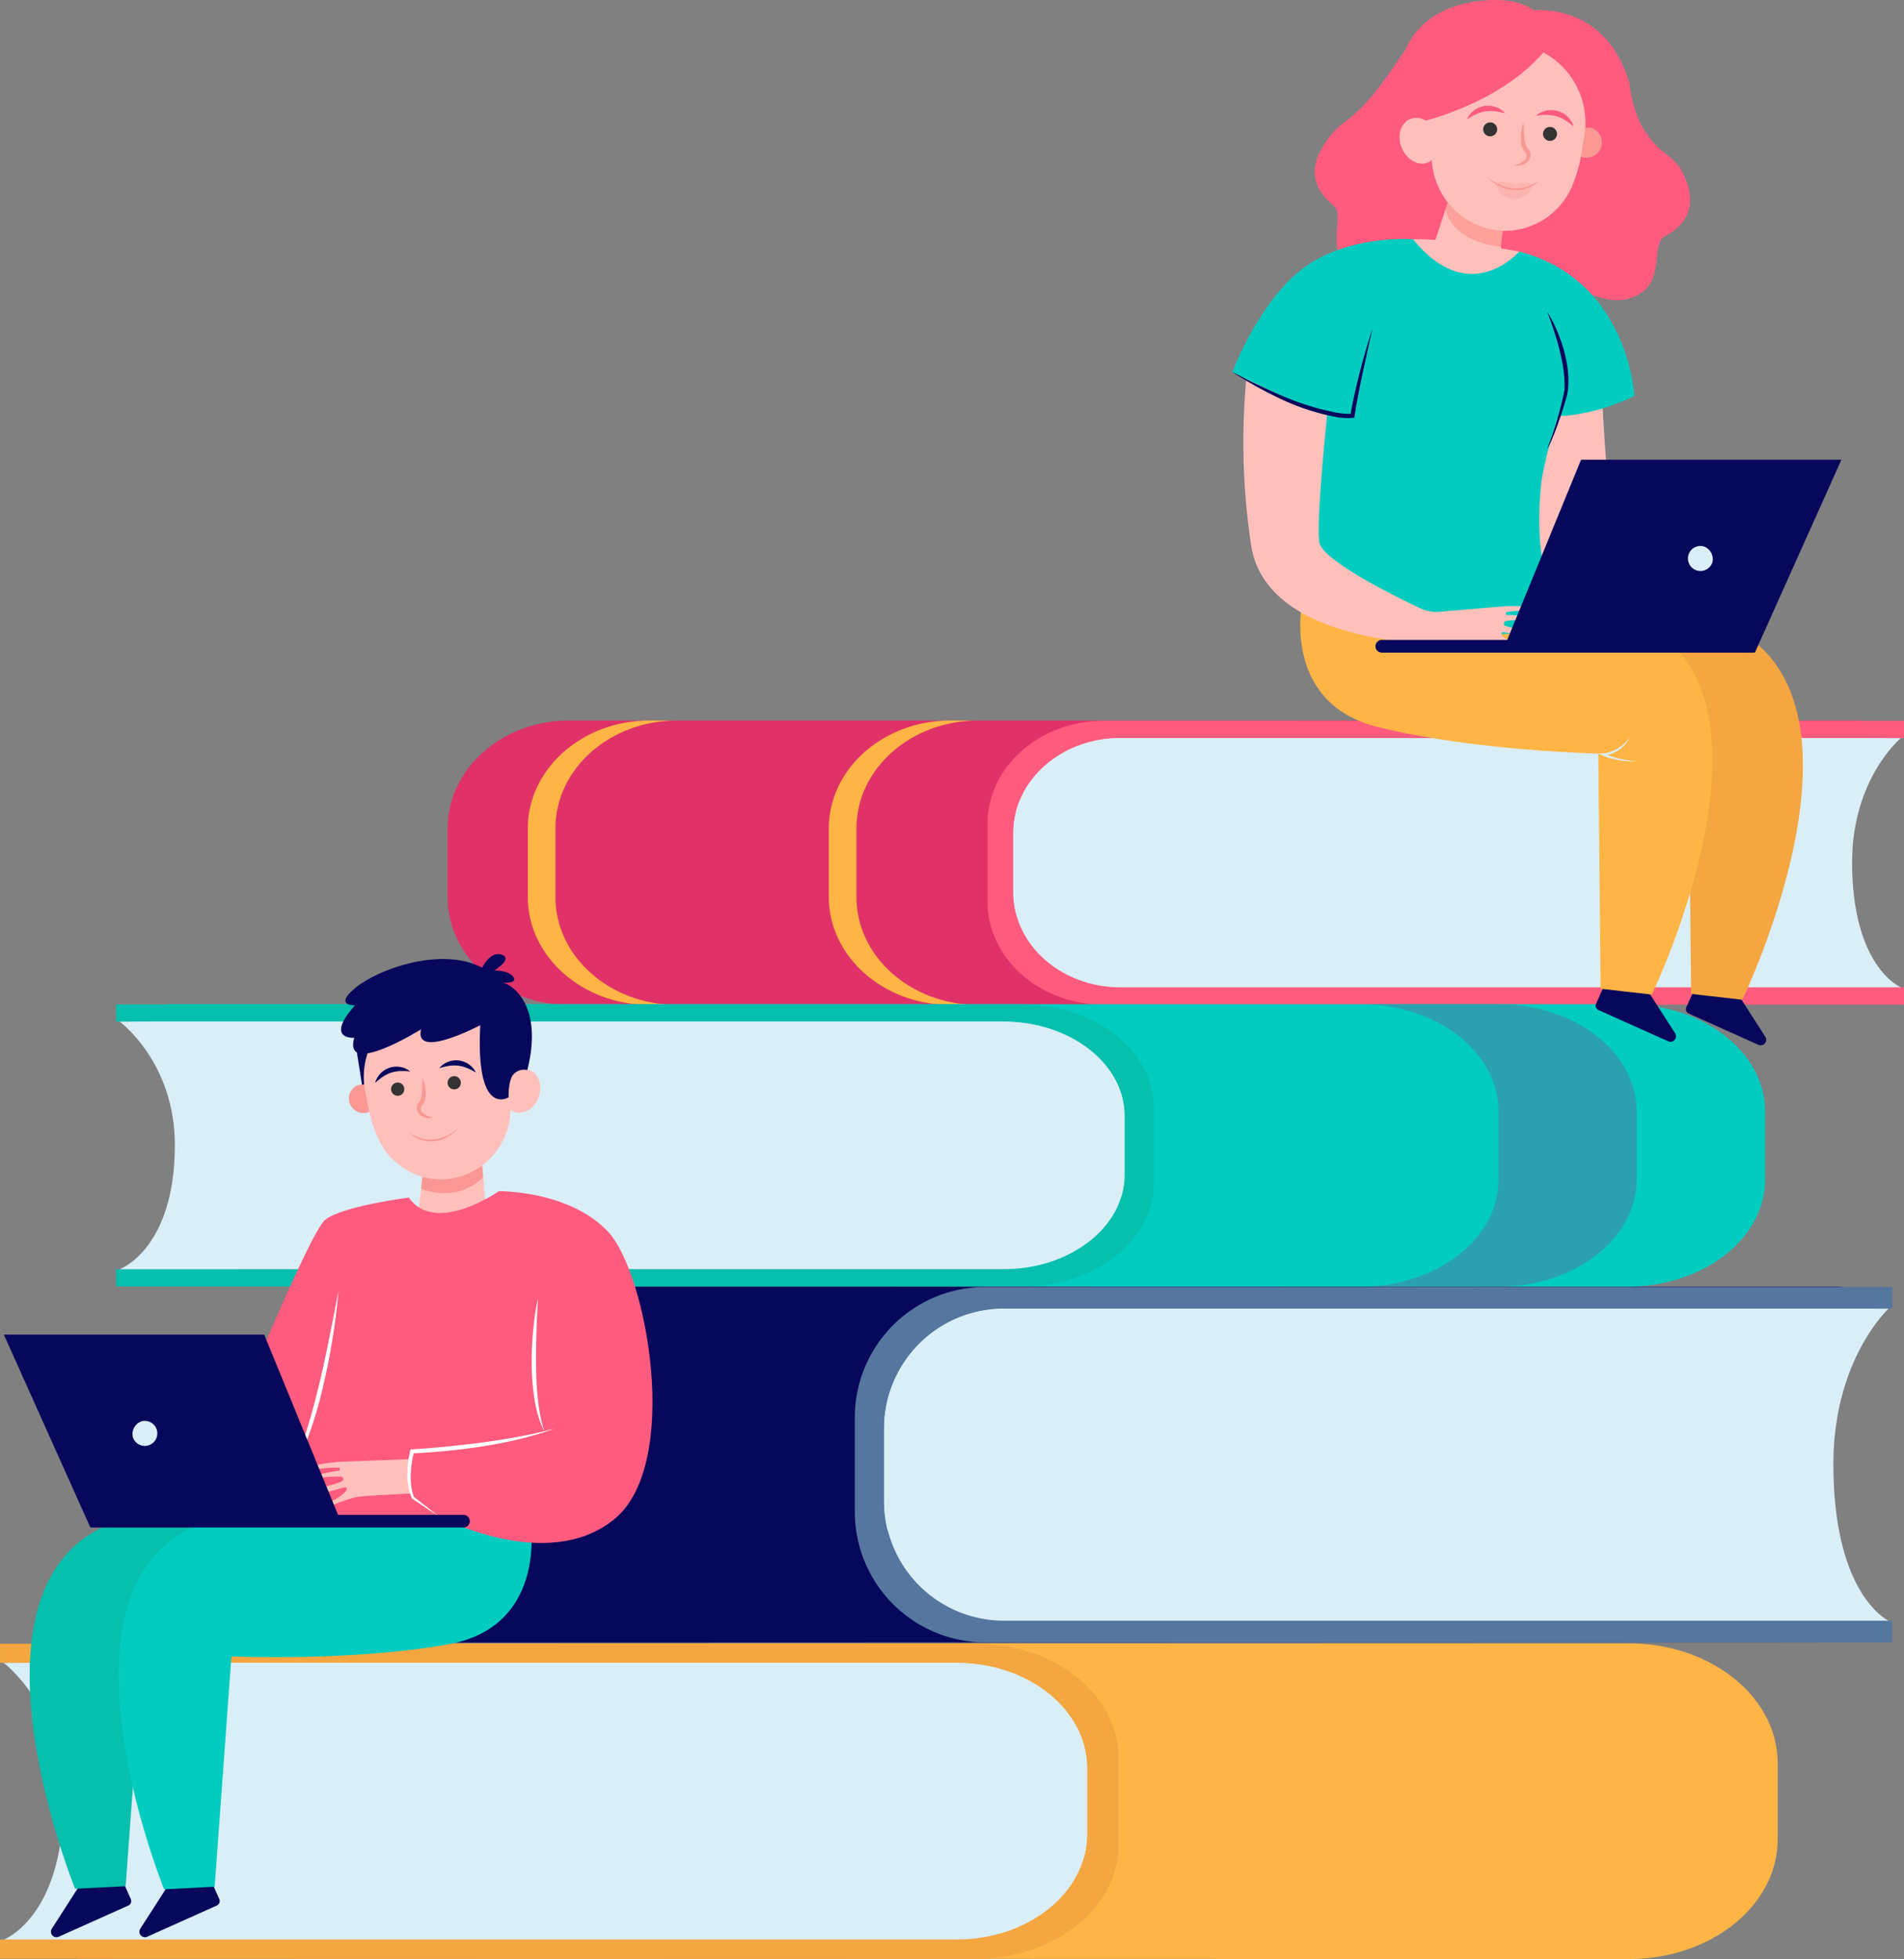 <svg xmlns="http://www.w3.org/2000/svg" width="302.477" height="311.193" viewBox="0 0 302.477 311.193">
  <rect x="0" y="0" width="302.477" height="311.193" fill="#808080" stroke="none"/>
  <g id="Grupo_83330" data-name="Grupo 83330" transform="translate(-366.345 -377.856)">
    <g id="Grupo_83323" data-name="Grupo 83323" transform="translate(437.454 492.307)">
      <path id="Trazado_116534" data-name="Trazado 116534" d="M1314.029,965.971h8.15a8.52,8.52,0,0,0-4.816-1.457H1113.192c-10.682,0-19.341,7.676-19.341,17.145v10.89c0,9.469,8.66,17.145,19.341,17.145l201.888-.061Z" transform="translate(-1093.851 -964.514)" fill="#e03268"/>
      <path id="Trazado_116535" data-name="Trazado 116535" d="M1163.55,992.549v-10.89c0-9.469,8.659-17.145,19.341-17.145h-4.384c-10.682,0-19.342,7.676-19.342,17.145v10.89c0,9.469,8.659,17.145,19.342,17.145h4.326C1172.178,1009.665,1163.55,1002,1163.55,992.549Z" transform="translate(-1146.424 -964.514)" fill="#feb546"/>
      <path id="Trazado_116536" data-name="Trazado 116536" d="M1408.654,992.549v-10.89c0-9.469,8.659-17.145,19.342-17.145h-4.385c-10.682,0-19.342,7.676-19.342,17.145v10.89c0,9.469,8.66,17.145,19.342,17.145h4.326C1417.282,1009.665,1408.654,1002,1408.654,992.549Z" transform="translate(-1343.71 -964.514)" fill="#feb546"/>
      <path id="Trazado_116537" data-name="Trazado 116537" d="M1551.991,964.721c-10.216,0-18.5,7.341-18.5,16.4v12.307c0,9.055,8.281,16.4,18.5,16.4h127.1v-2.753h-.525l-32.312-2.713-6.531-22.712s12.6-12.55,13.427-12.874,25.416-1.306,25.416-1.306l.525,0v-2.738Z" transform="translate(-1447.725 -964.681)" fill="#ff5b7e"/>
      <path id="Trazado_116538" data-name="Trazado 116538" d="M1687.809,998.548c0-13.279,7.741-19.716,7.741-19.716h-124c-9.383,0-16.989,6.743-16.989,15.06v9.474c0,8.318,7.606,15.06,16.989,15.06h124S1687.809,1015.268,1687.809,998.548Z" transform="translate(-1464.685 -976.039)" fill="#daeef7"/>
      <path id="Trazado_116539" data-name="Trazado 116539" d="M1554.565,993.892v9.474a13.464,13.464,0,0,0,.5,3.612c4.182-9.07,12.2-17.806,27.455-20.615,35.623-6.559,113.035-7.53,113.035-7.53h-124C1562.171,978.832,1554.565,985.575,1554.565,993.892Z" transform="translate(-1464.685 -976.039)" fill="#daeef7" style="mix-blend-mode: multiply;isolation: isolate"/>
    </g>
    <g id="Grupo_83324" data-name="Grupo 83324" transform="translate(405.072 582.245)">
      <path id="Trazado_116540" data-name="Trazado 116540" d="M1177.061,1427.351h9.224a9,9,0,0,0-5.451-1.825H949.753a21.679,21.679,0,0,0-21.891,21.461v13.632a21.679,21.679,0,0,0,21.891,21.46l228.5-.076Z" transform="translate(-927.862 -1425.526)" fill="#07085b"/>
      <path id="Trazado_116541" data-name="Trazado 116541" d="M1446.388,1425.787a20.732,20.732,0,0,0-20.935,20.523v15.405a20.732,20.732,0,0,0,20.935,20.523h143.855v-3.446h-.595l-36.571-3.4-7.392-28.428s14.266-15.709,15.2-16.114,28.766-1.634,28.766-1.634l.595-.006v-3.427Z" transform="translate(-1328.378 -1425.736)" fill="#55769f"/>
      <path id="Trazado_116542" data-name="Trazado 116542" d="M1600.106,1468.127c0-16.621,8.761-24.678,8.761-24.678H1468.528A19.043,19.043,0,0,0,1449.3,1462.3v11.858a19.043,19.043,0,0,0,19.229,18.851h140.339S1600.106,1489.056,1600.106,1468.127Z" transform="translate(-1347.572 -1439.952)" fill="#daeef7"/>
      <path id="Trazado_116543" data-name="Trazado 116543" d="M1449.3,1462.3v11.858a18.54,18.54,0,0,0,.561,4.521c4.733-11.353,13.8-22.288,31.074-25.8,40.318-8.209,127.934-9.426,127.934-9.426H1468.528A19.043,19.043,0,0,0,1449.3,1462.3Z" transform="translate(-1347.572 -1439.952)" fill="#daeef7" style="mix-blend-mode: multiply;isolation: isolate"/>
    </g>
    <g id="Grupo_83325" data-name="Grupo 83325" transform="translate(384.786 537.372)">
      <path id="Trazado_116544" data-name="Trazado 116544" d="M850.75,1196.961h-9.228a10.626,10.626,0,0,1,5.453-1.448h231.172c12.095,0,21.9,7.624,21.9,17.028v10.816c0,9.4-9.8,17.028-21.9,17.028l-228.587-.06Z" transform="translate(-838.081 -1195.513)" fill="#02ccc0"/>
      <path id="Trazado_116545" data-name="Trazado 116545" d="M967.793,1195.718c11.567,0,20.943,7.291,20.943,16.285v12.224c0,8.994-9.376,16.285-20.943,16.285H823.882v-2.734h.595l36.585-2.694,7.395-22.557s-14.272-12.465-15.2-12.786-28.777-1.3-28.777-1.3l-.595-.005v-2.719Z" transform="translate(-823.882 -1195.678)" fill="#06bfad"/>
      <path id="Trazado_116546" data-name="Trazado 116546" d="M835.563,1229.315c0-13.189-8.765-19.582-8.765-19.582H967.192c10.624,0,19.237,6.7,19.237,14.958v9.409c0,8.261-8.613,14.958-19.237,14.958H826.8S835.563,1245.921,835.563,1229.315Z" transform="translate(-826.229 -1206.959)" fill="#daeef7"/>
      <path id="Trazado_116547" data-name="Trazado 116547" d="M986.429,1224.691v9.409a11.84,11.84,0,0,1-.561,3.587c-4.735-9.009-13.81-17.686-31.086-20.475-40.334-6.514-127.984-7.479-127.984-7.479H967.192C977.816,1209.733,986.429,1216.43,986.429,1224.691Z" transform="translate(-826.229 -1206.959)" fill="#daeef7" style="mix-blend-mode: multiply;isolation: isolate"/>
      <path id="Trazado_116548" data-name="Trazado 116548" d="M1859.251,1223.358v-10.816c0-9.4-9.8-17.028-21.9-17.028H1859.3c12.095,0,21.9,7.624,21.9,17.028v10.816c0,9.4-9.8,17.029-21.9,17.029l-21.661-.006C1849.6,1240.259,1859.251,1232.686,1859.251,1223.358Z" transform="translate(-1639.635 -1195.513)" fill="#55769f" opacity="0.5"/>
    </g>
    <path id="Trazado_116549" data-name="Trazado 116549" d="M758.32,1717.616h-9.948A11.149,11.149,0,0,1,754.25,1716h249.209c13.038,0,23.608,8.518,23.608,19.026v12.085c0,10.508-10.57,19.026-23.608,19.026l-246.421-.068Z" transform="translate(-378.317 -1077.086)" fill="#feb546"/>
    <path id="Trazado_116550" data-name="Trazado 116550" d="M884.494,1716.229c12.469,0,22.577,8.146,22.577,18.195v13.658c0,10.049-10.108,18.195-22.577,18.195H729.355v-3.055H730l39.439-3.01,7.972-25.2s-15.385-13.927-16.389-14.286S730,1719.273,730,1719.273l-.641-.005v-3.038Z" transform="translate(-363.01 -1077.271)" fill="#f4a640"/>
    <path id="Trazado_116551" data-name="Trazado 116551" d="M741.948,1753.767c0-14.735-9.449-21.878-9.449-21.878H883.847c11.453,0,20.737,7.482,20.737,16.712v10.513c0,9.23-9.285,16.712-20.737,16.712H732.5S741.948,1772.322,741.948,1753.767Z" transform="translate(-365.541 -1089.876)" fill="#daeef7"/>
    <path id="Trazado_116552" data-name="Trazado 116552" d="M781.392,1899.956l2.118,4.725a.774.774,0,0,1-.39,1.023l-11.063,4.959a.877.877,0,0,1-1.092-1.282l4.281-6.67A6.816,6.816,0,0,0,781.392,1899.956Z" transform="translate(-396.383 -1225.155)" fill="#07085b"/>
    <path id="Trazado_116553" data-name="Trazado 116553" d="M853.438,1899.956l2.118,4.725a.774.774,0,0,1-.39,1.023l-11.063,4.959a.877.877,0,0,1-1.092-1.282l4.281-6.67A6.815,6.815,0,0,0,853.438,1899.956Z" transform="translate(-454.373 -1225.155)" fill="#07085b"/>
    <path id="Trazado_116554" data-name="Trazado 116554" d="M2104.415,1173.731l-2.118,4.725a.774.774,0,0,0,.39,1.023l11.063,4.959a.877.877,0,0,0,1.092-1.282l-4.281-6.67A6.816,6.816,0,0,1,2104.415,1173.731Z" transform="translate(-1468.051 -640.608)" fill="#07085b"/>
    <path id="Trazado_116555" data-name="Trazado 116555" d="M2030.928,1170.85l-2.118,4.724a.775.775,0,0,0,.39,1.024l11.063,4.959a.877.877,0,0,0,1.092-1.283l-4.281-6.67A6.816,6.816,0,0,1,2030.928,1170.85Z" transform="translate(-1408.901 -638.289)" fill="#07085b"/>
    <path id="Trazado_116556" data-name="Trazado 116556" d="M904.584,1748.6v10.513a13.673,13.673,0,0,1-.6,4.008c-5.1-10.065-14.888-19.76-33.511-22.877-43.481-7.278-137.969-8.356-137.969-8.356H883.847C895.3,1731.889,904.584,1739.371,904.584,1748.6Z" transform="translate(-365.541 -1089.876)" fill="#daeef7" style="mix-blend-mode: multiply;isolation: isolate"/>
    <path id="Trazado_116557" data-name="Trazado 116557" d="M1019.351,1217.134l1.176,7.378,2.485-9.837s-3.483-1.69-3.637-1.076A27.427,27.427,0,0,0,1019.351,1217.134Z" transform="translate(-596.39 -672.591)" fill="#07085b"/>
    <path id="Trazado_116558" data-name="Trazado 116558" d="M1078.909,1313.671l1.076,12.755-11.255-.537,1.3-11.3Z" transform="translate(-636.176 -753.247)" fill="#ffc0bb"/>
    <path id="Trazado_116559" data-name="Trazado 116559" d="M1072.217,1319.965l.617-5.372,8.882-.922.372,4.417C1080.323,1319.848,1077.147,1321.672,1072.217,1319.965Z" transform="translate(-638.983 -753.247)" fill="#f99893"/>
    <g id="Grupo_83326" data-name="Grupo 83326" transform="translate(421.935 536.92)">
      <path id="Trazado_116560" data-name="Trazado 116560" d="M1018.7,1262.448a2.308,2.308,0,1,1-3.253-1.554A2.581,2.581,0,0,1,1018.7,1262.448Z" transform="translate(-1014.304 -1247.539)" fill="#f99893"/>
      <path id="Trazado_116561" data-name="Trazado 116561" d="M1026.152,1209.128c-.059-.365-.139-.726-.226-1.085a12.027,12.027,0,1,1,23.693-3.585,2.6,2.6,0,0,1,2.325-.33c1.465.546,2.1,2.473,1.417,4.3s-2.423,2.872-3.888,2.327a2.3,2.3,0,0,1-.559-.306,11.278,11.278,0,0,1-10.534,11.027,10.794,10.794,0,0,1-7.5-2.579C1028.106,1216.859,1026.7,1212.528,1026.152,1209.128Z" transform="translate(-1023.388 -1193.193)" fill="#ffc0bb"/>
      <path id="Trazado_116562" data-name="Trazado 116562" d="M1069.641,1255.1c-.023.689-.028,1.362-.064,2.021a4.481,4.481,0,0,1-.371,1.787,1.711,1.711,0,0,0-.477,1.054,1.421,1.421,0,0,0,.525,1.113,2.319,2.319,0,0,0,2.07.4,2.863,2.863,0,0,1-1.692-.789.912.912,0,0,1-.249-.691c.028-.253.106-.3.411-.727a2.682,2.682,0,0,0,.326-1.1,5.645,5.645,0,0,0,0-1.061A7.192,7.192,0,0,0,1069.641,1255.1Z" transform="translate(-1058.111 -1243.027)" fill="#f99893"/>
      <path id="Trazado_116563" data-name="Trazado 116563" d="M1093.854,1255.24a1.05,1.05,0,1,0,1-1.1A1.05,1.05,0,0,0,1093.854,1255.24Z" transform="translate(-1078.334 -1242.251)" fill="#333"/>
      <path id="Trazado_116564" data-name="Trazado 116564" d="M1047.836,1260.428a1.05,1.05,0,1,0,1-1.1A1.049,1.049,0,0,0,1047.836,1260.428Z" transform="translate(-1041.293 -1246.427)" fill="#333"/>
      <path id="Trazado_116565" data-name="Trazado 116565" d="M1070.2,1296.208a7.6,7.6,0,0,1-.868.659,7.518,7.518,0,0,1-.935.542,6.509,6.509,0,0,1-2.037.626,5.554,5.554,0,0,1-2.115-.156,7.812,7.812,0,0,1-1.968-.894,5.838,5.838,0,0,0,1.906,1.1,5.016,5.016,0,0,0,2.211.227,5.747,5.747,0,0,0,2.1-.712A6.292,6.292,0,0,0,1070.2,1296.208Z" transform="translate(-1052.918 -1276.111)" fill="#f99893"/>
      <path id="Trazado_116566" data-name="Trazado 116566" d="M1087.1,1242.48a10.791,10.791,0,0,1,1.535-.368,5.312,5.312,0,0,1,1.458-.032,4.918,4.918,0,0,1,1.4.372c.349.109,1.2.608,1.418.7a3.528,3.528,0,0,0-2.728-1.9,3.545,3.545,0,0,0-1.725.23A3.225,3.225,0,0,0,1087.1,1242.48Z" transform="translate(-1072.901 -1231.862)" fill="#07085b"/>
      <path id="Trazado_116567" data-name="Trazado 116567" d="M1040.41,1247.115a3.232,3.232,0,0,0-1.528-.709,3.541,3.541,0,0,0-1.737.11,3.529,3.529,0,0,0-2.307,2.391c.2-.14.934-.793,1.254-.967a4.926,4.926,0,0,1,1.3-.637,5.34,5.34,0,0,1,1.436-.251A10.807,10.807,0,0,1,1040.41,1247.115Z" transform="translate(-1030.832 -1235.976)" fill="#07085b"/>
    </g>
    <path id="Trazado_116568" data-name="Trazado 116568" d="M818.973,1603.968s2.347,15.923-13.037,18.7-34.526,1.947-34.526,1.947l-2.664,36.575-8.031.41s-20.68-50.818,7.944-58.763l25.724.126,10.592-.757s10.718-2.648,10.845-2.144S818.721,1604.22,818.973,1603.968Z" transform="translate(-382.438 -983.713)" fill="#06bfad"/>
    <path id="Trazado_116569" data-name="Trazado 116569" d="M891.443,1604.4s2.347,15.922-13.037,18.7-34.526,1.946-34.526,1.946l-2.664,36.575-8.031.41s-20.68-50.818,7.944-58.762l25.724.126,10.592-.756s10.719-2.648,10.845-2.144S891.191,1604.651,891.443,1604.4Z" transform="translate(-440.769 -984.06)" fill="#02ccc0"/>
    <path id="Trazado_116570" data-name="Trazado 116570" d="M942.968,1348.816s-10.592,1.345-13.283,3.531-15.636,34.3-15.636,34.3l10.76,12.61,22.866.168s17.15,9.247,27.91.5,5.212-39.175-1.009-45.732-17.318-6.389-17.318-6.389S947.171,1354.869,942.968,1348.816Z" transform="translate(-511.672 -780.724)" fill="#ff5b7e"/>
    <path id="Trazado_116571" data-name="Trazado 116571" d="M1163.314,1434.852a44.411,44.411,0,0,0-.776,5.309c-.092.891-.131,1.786-.182,2.68-.027.9-.048,1.792-.035,2.689a35.385,35.385,0,0,0,.442,5.367,17.65,17.65,0,0,0,1.56,5.14,26.38,26.38,0,0,1-1.025-5.213c-.2-1.758-.263-3.531-.285-5.3s.007-3.549.063-5.327S1163.219,1436.638,1163.314,1434.852Z" transform="translate(-711.506 -850.787)" fill="#fff"/>
    <path id="Trazado_116572" data-name="Trazado 116572" d="M968.553,1428.819c-.484,2.6-1,5.2-1.517,7.79s-1.082,5.172-1.709,7.734-1.307,5.111-2.14,7.608a37.28,37.28,0,0,1-1.429,3.675,14.158,14.158,0,0,1-2.032,3.372,12.878,12.878,0,0,0,2.336-3.221,30.318,30.318,0,0,0,1.633-3.644c.476-1.243.884-2.509,1.271-3.78s.715-2.559,1.033-3.847c.3-1.292.595-2.586.856-3.887s.5-2.6.709-3.914C968,1434.091,968.334,1431.46,968.553,1428.819Z" transform="translate(-548.438 -845.931)" fill="#fff"/>
    <path id="Trazado_116573" data-name="Trazado 116573" d="M977.684,1567.566c.067-.532,4.108-1.126,5.594-1.2,1.125-.058,8.586-.308,11.123-.422l-.186.653.038,2.881.417,1.909c-2.226.141-7.668.354-8.8.578a27.811,27.811,0,0,0-4.14,1.44s-1.092-.248.3-.847a6.666,6.666,0,0,0,2.227-1.6c.19-.213-.016-.592-.155-.556-3.778.99-4.167,1.154-4.167,1.154s-4.441-.025-.025-1.023c2.647-.6,3.6-.946,3.831-1.243.1-.126-.079-.557-.24-.567-2.293-.142-6.409.671-5.281.138a29.085,29.085,0,0,1,4.941-1.091c.069-.011.181-.43-.127-.456C980.844,1567.135,977.622,1568.061,977.684,1567.566Z" transform="translate(-562.892 -956.302)" fill="#ffc0bb"/>
    <path id="Trazado_116574" data-name="Trazado 116574" d="M1084.4,1541.18c-.93.226-1.847.486-2.781.681-.927.221-1.868.382-2.8.579q-2.812.513-5.641.9c-1.888.248-3.779.476-5.674.659s-3.808.348-5.677.453l-.251.014-.055.218a15.457,15.457,0,0,0-.345,1.886,15.176,15.176,0,0,0-.112,1.9,12.277,12.277,0,0,0,.165,1.906,8.8,8.8,0,0,0,.553,1.839l.022.051.041.027,2.077,1.393q1.038.7,2.088,1.378c-.651-.522-1.309-1.034-1.969-1.543l-1.979-1.528.062.078a8.378,8.378,0,0,1-.435-1.768,12.206,12.206,0,0,1-.089-1.829,17.215,17.215,0,0,1,.167-1.83,15,15,0,0,1,.368-1.791l-.307.232c.988-.026,1.923-.09,2.884-.16s1.909-.146,2.861-.247c1.9-.2,3.805-.434,5.7-.736s3.771-.674,5.635-1.115c.928-.237,1.858-.466,2.772-.754C1082.6,1541.823,1083.5,1541.5,1084.4,1541.18Z" transform="translate(-630.007 -936.372)" fill="#fff"/>
    <path id="Trazado_116575" data-name="Trazado 116575" d="M732.5,1464.585H773.86l11.727,28.625h19.924a1.009,1.009,0,0,1,1.009,1.009h0a1.009,1.009,0,0,1-1.009,1.009H746.244Z" transform="translate(-365.541 -874.72)" fill="#07085b"/>
    <path id="Trazado_116576" data-name="Trazado 116576" d="M837.417,1537.463a1.989,1.989,0,1,0,1.491-2.6A2.127,2.127,0,0,0,837.417,1537.463Z" transform="translate(-449.95 -931.263)" fill="#daeef7"/>
    <path id="Trazado_116577" data-name="Trazado 116577" d="M1009.28,1162.841s-3.531.114.174-2.872,13.655-6.488,20.032-3.12c0,0,1.276-2.711,3.119-2.064s-1.2,2.513-1.2,2.513,2.354-.076,3.073,1.079c.531.854-.91.891-1.7.853,1.34.228,6.478,3.473,3.9,13.832-.917-.2-6.139-7.775-6.139-7.775s-11.943,6.635-10.762,1.359c0,0-12.374,7.722-10.618,1.343C1009.16,1167.989,1004.375,1168.34,1009.28,1162.841Z" transform="translate(-586.545 -625.278)" fill="#07085b"/>
    <path id="Trazado_116578" data-name="Trazado 116578" d="M1127.63,1197.5a2.263,2.263,0,0,0-2.053.5c-1.064.844-.946,3.81-.946,3.81s-5.077,3.274-4.542-10.58c.57-14.738,4.235,1.182,4.235,1.182Z" transform="translate(-677.484 -649.654)" fill="#07085b"/>
    <path id="Trazado_116579" data-name="Trazado 116579" d="M1973.67,386.165s12.056-2.033,16.1,11.437l-4.993,7.474s-10.472-4.023-10.513-4.417S1973.67,386.165,1973.67,386.165Z" transform="translate(-1364.573 -6.6)" fill="#ff5b7e"/>
    <path id="Trazado_116580" data-name="Trazado 116580" d="M1814.417,417.722s-3.516,5.289-5.31,7.385c-4.513,5.275-5.094,3.62-7.9,8.158-3.028,4.9.036,7.964,1.776,9.375s-1.172,6.633,2.072,9.559c4.246,3.831,8.174.218,11.1,2.365s3.56,5.328,10.484,4.727,6.857-23.24,6.857-23.24-5.667-12-5.892-12.1S1814.417,417.722,1814.417,417.722Z" transform="translate(-1224.726 -32.088)" fill="#ff5b7e"/>
    <path id="Trazado_116581" data-name="Trazado 116581" d="M1954.879,445.241a20.32,20.32,0,0,0,1.788,6.547c3.456,6.021,5.319,4.048,7.233,9.027,2.067,5.374-1.512,7.819-3.484,8.883s-.078,6.735-3.809,9.009c-4.883,2.977-8.073-1.3-11.341.266s-4.486,4.575-11.179,2.7-2.428-24.109-2.428-24.109,7.795-10.744,8.034-10.8S1954.879,445.241,1954.879,445.241Z" transform="translate(-1329.68 -54.239)" fill="#ff5b7e"/>
    <path id="Trazado_116582" data-name="Trazado 116582" d="M1889.744,574.59s-11.555-2.126-16.87-1.946,3.22,14,3.22,14l8.679.193s5.321-5.942,4.97-6.634.016-5.225.016-5.225Z" transform="translate(-1282.038 -156.778)" fill="#ffc0bb"/>
    <g id="Grupo_83328" data-name="Grupo 83328" transform="translate(588.684 384.661)">
      <path id="Trazado_116583" data-name="Trazado 116583" d="M1901.144,526.144,1898.1,535.4s2.654,5.487,10.781,3.12c0,0-.927-1.916.317-5.862C1910.464,528.622,1901.144,526.144,1901.144,526.144Z" transform="translate(-1892.427 -504.019)" fill="#ffc0bb"/>
      <path id="Trazado_116584" data-name="Trazado 116584" d="M1907.819,526.144l-1.431,4.322c.852,3.159,3.618,5.31,8.833,5.977a12.533,12.533,0,0,1,.646-3.789C1917.139,528.622,1907.819,526.144,1907.819,526.144Z" transform="translate(-1899.101 -504.019)" fill="#fc8d84" opacity="0.6"/>
      <g id="Grupo_83327" data-name="Grupo 83327" transform="translate(0 0)">
        <path id="Trazado_116585" data-name="Trazado 116585" d="M2007.76,483.466a2.436,2.436,0,1,0,3.37-1.765A2.724,2.724,0,0,0,2007.76,483.466Z" transform="translate(-1980.45 -468.115)" fill="#f99893"/>
        <path id="Trazado_116586" data-name="Trazado 116586" d="M1896.682,434.907a23.483,23.483,0,0,0,1.426-5.8c.048-.387.118-.771.2-1.153a12.692,12.692,0,1,0-25.126-2.864,2.743,2.743,0,0,0-2.465-.258c-1.524.633-2.118,2.689-1.327,4.594s2.667,2.936,4.19,2.3a2.429,2.429,0,0,0,.578-.344A11.9,11.9,0,0,0,1885.69,442.6,11.678,11.678,0,0,0,1896.682,434.907Z" transform="translate(-1869.036 -412.733)" fill="#ffc0bb"/>
        <path id="Trazado_116587" data-name="Trazado 116587" d="M1963.6,477.534a7.751,7.751,0,0,0-.406,2.139,6.02,6.02,0,0,0,.039,1.116,2.831,2.831,0,0,0,.384,1.14c.278.356.423.474.464.759a.977.977,0,0,1-.243.75,3,3,0,0,1-1.765.887,2.459,2.459,0,0,0,2.156-.516,1.484,1.484,0,0,0,.5-1.182,1.808,1.808,0,0,0-.542-1.084,2.685,2.685,0,0,1-.315-.866,9.214,9.214,0,0,1-.145-1.015C1963.667,478.968,1963.639,478.259,1963.6,477.534Z" transform="translate(-1943.919 -464.892)" fill="#f99893"/>
        <path id="Trazado_116588" data-name="Trazado 116588" d="M1939.368,478.632a1.108,1.108,0,1,1-1.1-1.119A1.108,1.108,0,0,1,1939.368,478.632Z" transform="translate(-1923.863 -464.875)" fill="#333"/>
        <path id="Trazado_116589" data-name="Trazado 116589" d="M1988.1,482.322a1.108,1.108,0,1,1-1.1-1.119A1.108,1.108,0,0,1,1988.1,482.322Z" transform="translate(-1963.091 -467.845)" fill="#333"/>
        <path id="Trazado_116590" data-name="Trazado 116590" d="M1947.514,525.754a3.725,3.725,0,0,1,3.076.409,2.741,2.741,0,0,1,2.882-.045,3.062,3.062,0,0,1-3.238,2.239A2.737,2.737,0,0,1,1947.514,525.754Z" transform="translate(-1932.204 -503.573)" fill="#f99893" opacity="0.3" style="mix-blend-mode: multiply;isolation: isolate"/>
        <path id="Trazado_116591" data-name="Trazado 116591" d="M1940.4,522.023a9.179,9.179,0,0,0,1.947,1.2,6.869,6.869,0,0,0,2.173.581,5.849,5.849,0,0,0,2.224-.246,8.224,8.224,0,0,0,2.04-1.019,6.981,6.981,0,0,1-.921.706,6.462,6.462,0,0,1-1.046.524,5.484,5.484,0,0,1-1.141.293,5.8,5.8,0,0,1-1.182.031,6.065,6.065,0,0,1-2.244-.67A6.627,6.627,0,0,1,1940.4,522.023Z" transform="translate(-1926.48 -500.702)" fill="#f99893"/>
        <path id="Trazado_116592" data-name="Trazado 116592" d="M1929.974,465.167a11.431,11.431,0,0,0-1.633-.329,5.618,5.618,0,0,0-1.539.022,5.191,5.191,0,0,0-1.464.447c-.363.128-1.24.688-1.469.8a3.724,3.724,0,0,1,2.8-2.107,3.737,3.737,0,0,1,1.828.175A3.41,3.41,0,0,1,1929.974,465.167Z" transform="translate(-1913.172 -453.961)" fill="#ff5b7e"/>
        <path id="Trazado_116593" data-name="Trazado 116593" d="M1980.268,468.361a3.407,3.407,0,0,1,1.584-.807,3.736,3.736,0,0,1,1.836.049,3.726,3.726,0,0,1,2.526,2.433c-.216-.139-1.016-.8-1.36-.971a5.2,5.2,0,0,0-1.4-.622,5.622,5.622,0,0,0-1.525-.21A11.4,11.4,0,0,0,1980.268,468.361Z" transform="translate(-1958.568 -456.785)" fill="#ff5b7e"/>
      </g>
    </g>
    <path id="Trazado_116594" data-name="Trazado 116594" d="M1862.189,856.634s-3.408,16.038,12.055,19.846,34.978,4.195,34.978,4.195l.361,37.357,8.14.932s24.288-50.34-4.306-60.255l-26.163-1.523-10.721-1.449s-10.727-3.38-10.888-2.876S1862.429,856.907,1862.189,856.634Z" transform="translate(-1274.584 -382.296)" fill="#f4a640"/>
    <path id="Trazado_116595" data-name="Trazado 116595" d="M1788.48,852.421s-3.408,16.038,12.055,19.846,34.978,4.195,34.978,4.195l.361,37.357,8.14.932s24.288-50.34-4.306-60.255l-26.163-1.523-10.721-1.449s-10.728-3.38-10.888-2.876S1788.72,852.693,1788.48,852.421Z" transform="translate(-1215.254 -378.905)" fill="#feb546"/>
    <path id="Trazado_116596" data-name="Trazado 116596" d="M2035.549,982.2c-.446-.081-.892-.157-1.331-.26s-.875-.221-1.3-.35c-.216-.068-.433-.14-.645-.219a4.89,4.89,0,0,0,.655-.188,5.536,5.536,0,0,0,1.195-.612,6.751,6.751,0,0,0,1-.88,6.644,6.644,0,0,0,.783-1.059l-.443.481c-.159.148-.306.306-.472.444a6.563,6.563,0,0,1-1.029.763,6.166,6.166,0,0,1-1.146.538,4.411,4.411,0,0,1-1.216.245l-.723.026.641.3a8.478,8.478,0,0,0,1.314.46,13.224,13.224,0,0,0,1.345.289c.452.073.9.137,1.36.17s.911.056,1.366.054C2036.445,982.337,2036,982.282,2035.549,982.2Z" transform="translate(-1410.614 -483.572)" fill="#daeef7"/>
    <path id="Trazado_116597" data-name="Trazado 116597" d="M1983.488,690.254s1.053,26.2,4,30.308l-16.207-3.683V688.36Z" transform="translate(-1362.65 -249.928)" fill="#ffc0bb"/>
    <path id="Trazado_116598" data-name="Trazado 116598" d="M1830.263,683.846a68.573,68.573,0,0,0-2.666,10.1c-1.019,8.7.088,14.837,1.888,19.788,2.526,6.946-18.1,4.42-18.521,4.21s-18.1-7.051-18.1-7.051L1789.5,701.1V683.846l.947-7.893Z" transform="translate(-1216.329 -239.941)" fill="#02ccc0"/>
    <path id="Trazado_116599" data-name="Trazado 116599" d="M1742.512,675.953l12.979,4.42s-2.245,20.767-1.543,23.713c.6,2.519,10.012,7.526,15.977,10.33a6.055,6.055,0,0,0,3.076.558c3.4-.279,9.42-.805,10.365-.87,1.484-.1,5.567,0,5.7.523.121.483-3.189-.049-5.335.394-.3.062-.141.465-.071.468a29.06,29.06,0,0,1,5.036.489c1.183.394-3,.081-5.26.5-.159.029-.285.478-.17.591.27.267,1.253.5,3.952.774,4.5.46.1,1.019.1,1.019s-.4-.116-4.275-.645c-.141-.019-.3.382-.086.57a6.654,6.654,0,0,0,2.4,1.317c1.45.428.4.806.4.806a27.815,27.815,0,0,0-4.282-.933c-1.152-.087-6.581.355-8.807.483l-.17-.382c-3.019-.088-27.1-.713-29.415-15.638A109.08,109.08,0,0,1,1742.512,675.953Z" transform="translate(-1177.974 -239.941)" fill="#ffc0bb"/>
    <g id="Grupo_83329" data-name="Grupo 83329" transform="translate(584.858 450.884)">
      <path id="Trazado_116600" data-name="Trazado 116600" d="M1923.444,752.185h-41.361l-11.727,28.625h-19.923a1.009,1.009,0,0,0-1.009,1.009h0a1.009,1.009,0,0,0,1.009,1.009H1909.7Z" transform="translate(-1849.424 -752.185)" fill="#07085b"/>
      <path id="Trazado_116601" data-name="Trazado 116601" d="M2107.558,825.062a1.989,1.989,0,1,1-1.491-2.6A2.126,2.126,0,0,1,2107.558,825.062Z" transform="translate(-2054.047 -808.728)" fill="#daeef7"/>
    </g>
    <path id="Trazado_116602" data-name="Trazado 116602" d="M1778.445,574.448s-7.856,9.169-16.87-1.946c0,0-9.848-.8-17.11,4.354s-11.609,16.739-11.609,16.739,13.154,6.63,16.417,6.945h36.516a32.434,32.434,0,0,0,10.945-3.157S1795.809,578.973,1778.445,574.448Z" transform="translate(-1170.74 -156.636)" fill="#02ccc0"/>
    <path id="Trazado_116603" data-name="Trazado 116603" d="M1754.075,648.821c-.339,1.137-.644,2.283-.946,3.431-.567,2.253-1.087,4.4-1.469,6.7a12.33,12.33,0,0,1-2.218-.172,43.019,43.019,0,0,1-9.66-3.119c-5.06-2.3-4.377-2.082-6.925-3.34a66.493,66.493,0,0,0,6.714,3.8,36.854,36.854,0,0,0,9.765,3.341,9.626,9.626,0,0,0,2.9.111c.257-1.69.551-3.421,1.359-7.211l.752-3.471.774-3.47C1754.745,646.545,1754.412,647.683,1754.075,648.821Z" transform="translate(-1170.74 -215.365)" fill="#07085b"/>
    <path id="Trazado_116604" data-name="Trazado 116604" d="M1989.295,631.766q.773,2.02,1.4,4.062a35.585,35.585,0,0,1,1.015,4.135,19.564,19.564,0,0,1,.333,4.206,55.913,55.913,0,0,1-2.748,9.329c.865-1.162,3.133-7.832,3.286-9.286a15.172,15.172,0,0,0-.191-4.371,22.937,22.937,0,0,0-1.187-4.188A22.157,22.157,0,0,0,1989.295,631.766Z" transform="translate(-1377.149 -204.375)" fill="#07085b"/>
    <path id="Trazado_116605" data-name="Trazado 116605" d="M1874.133,397.013s13.492-3.254,19.938-12.422c0,0,.112-8.348-12.274-6.455C1869.762,379.976,1866.945,391.687,1874.133,397.013Z" transform="translate(-1281.307)" fill="#ff5b7e"/>
  </g>
</svg>
